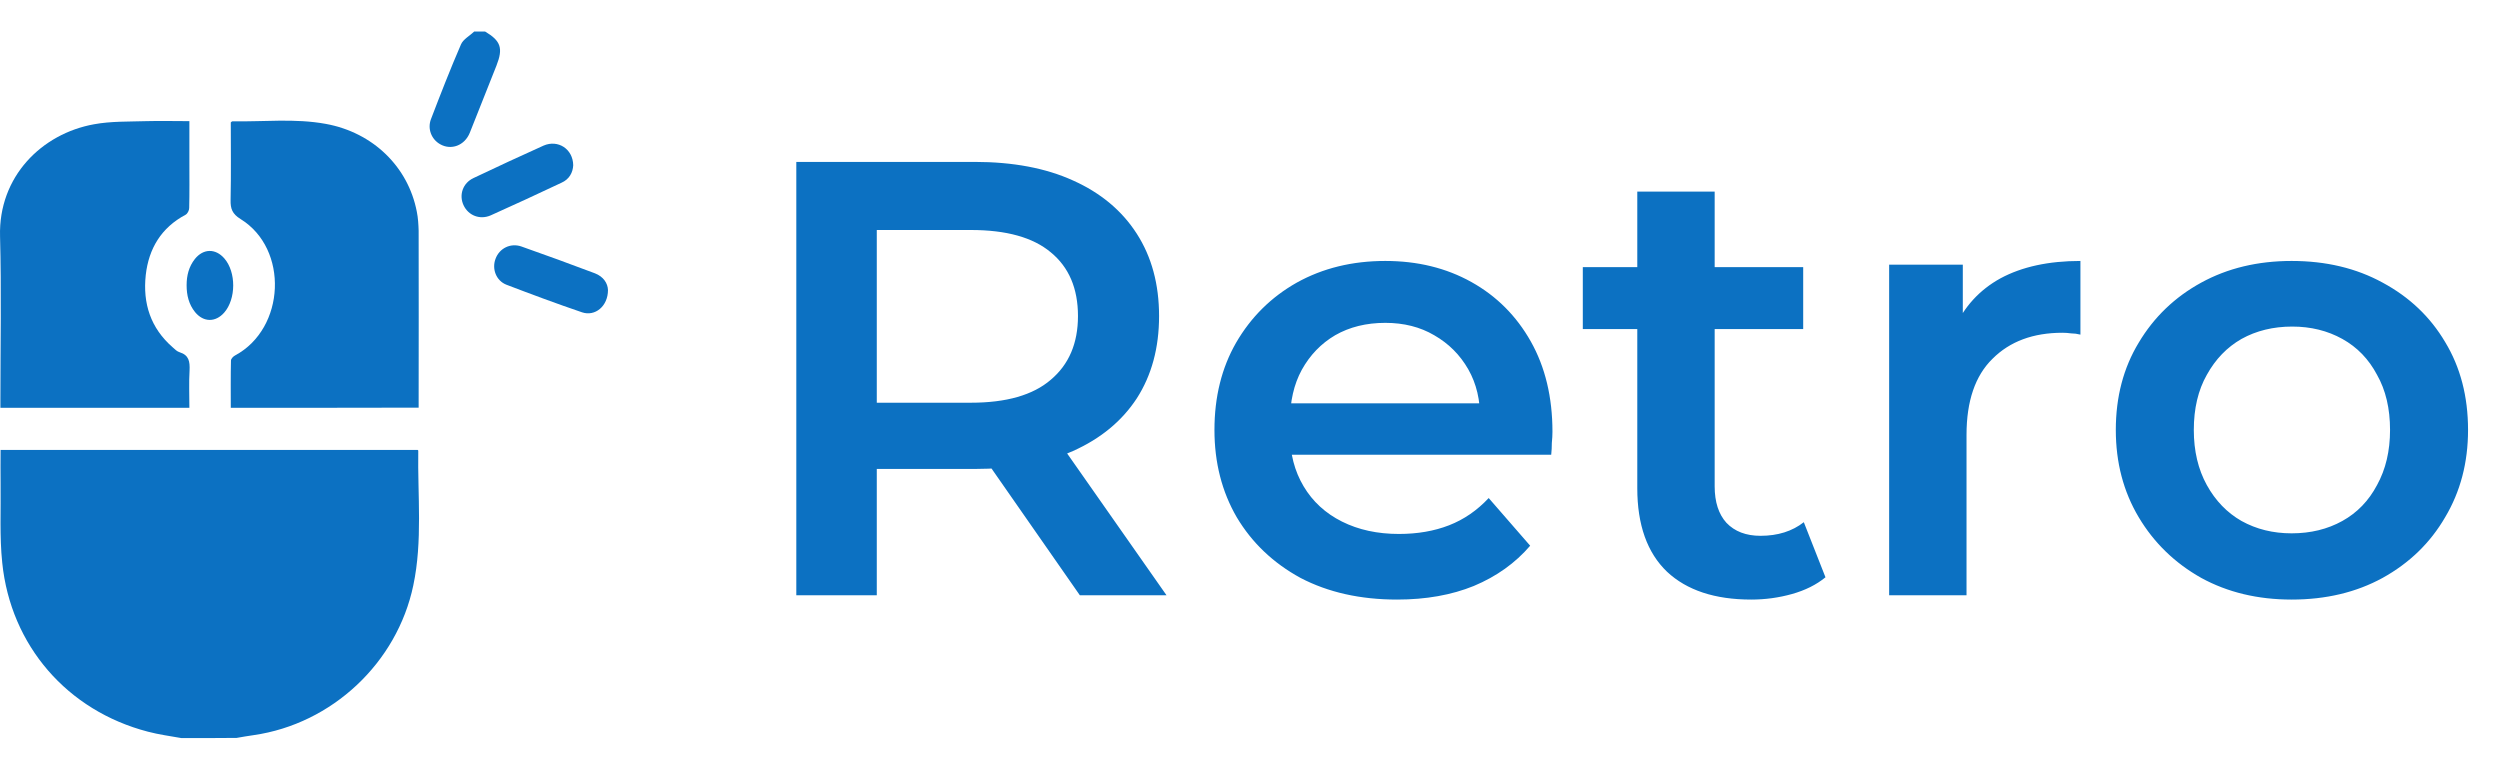 <svg width="105" height="32" viewBox="0 0 105 32" fill="none" xmlns="http://www.w3.org/2000/svg">
<path d="M33.445 25V6.8H40.933C42.545 6.8 43.923 7.06 45.067 7.58C46.228 8.1 47.121 8.845 47.745 9.816C48.369 10.787 48.681 11.939 48.681 13.274C48.681 14.609 48.369 15.761 47.745 16.732C47.121 17.685 46.228 18.422 45.067 18.942C43.923 19.445 42.545 19.696 40.933 19.696H35.317L36.825 18.162V25H33.445ZM45.353 25L40.751 18.396H44.365L48.993 25H45.353ZM36.825 18.526L35.317 16.914H40.777C42.268 16.914 43.386 16.593 44.131 15.952C44.894 15.311 45.275 14.418 45.275 13.274C45.275 12.113 44.894 11.22 44.131 10.596C43.386 9.972 42.268 9.66 40.777 9.66H35.317L36.825 7.996V18.526ZM58.677 25.182C57.134 25.182 55.782 24.879 54.621 24.272C53.477 23.648 52.584 22.799 51.943 21.724C51.319 20.649 51.007 19.427 51.007 18.058C51.007 16.671 51.31 15.449 51.917 14.392C52.541 13.317 53.39 12.477 54.465 11.87C55.557 11.263 56.796 10.96 58.183 10.96C59.535 10.96 60.739 11.255 61.797 11.844C62.854 12.433 63.686 13.265 64.293 14.34C64.899 15.415 65.203 16.68 65.203 18.136C65.203 18.275 65.194 18.431 65.177 18.604C65.177 18.777 65.168 18.942 65.151 19.098H53.581V16.94H63.435L62.161 17.616C62.178 16.819 62.013 16.117 61.667 15.51C61.32 14.903 60.843 14.427 60.237 14.08C59.647 13.733 58.963 13.56 58.183 13.56C57.385 13.56 56.683 13.733 56.077 14.08C55.487 14.427 55.019 14.912 54.673 15.536C54.343 16.143 54.179 16.862 54.179 17.694V18.214C54.179 19.046 54.369 19.783 54.751 20.424C55.132 21.065 55.669 21.559 56.363 21.906C57.056 22.253 57.853 22.426 58.755 22.426C59.535 22.426 60.237 22.305 60.861 22.062C61.485 21.819 62.039 21.438 62.525 20.918L64.267 22.92C63.643 23.648 62.854 24.211 61.901 24.61C60.965 24.991 59.89 25.182 58.677 25.182ZM73.55 25.182C72.025 25.182 70.846 24.792 70.014 24.012C69.182 23.215 68.766 22.045 68.766 20.502V8.048H72.016V20.424C72.016 21.083 72.181 21.594 72.51 21.958C72.857 22.322 73.334 22.504 73.94 22.504C74.668 22.504 75.275 22.313 75.76 21.932L76.67 24.246C76.289 24.558 75.821 24.792 75.266 24.948C74.712 25.104 74.14 25.182 73.55 25.182ZM66.478 13.82V11.22H75.734V13.82H66.478ZM79.344 25V11.116H82.438V14.938L82.074 13.82C82.49 12.884 83.14 12.173 84.024 11.688C84.925 11.203 86.043 10.96 87.378 10.96V14.054C87.239 14.019 87.109 14.002 86.988 14.002C86.867 13.985 86.745 13.976 86.624 13.976C85.393 13.976 84.414 14.34 83.686 15.068C82.958 15.779 82.594 16.845 82.594 18.266V25H79.344ZM96.248 25.182C94.827 25.182 93.561 24.879 92.452 24.272C91.343 23.648 90.467 22.799 89.826 21.724C89.185 20.649 88.864 19.427 88.864 18.058C88.864 16.671 89.185 15.449 89.826 14.392C90.467 13.317 91.343 12.477 92.452 11.87C93.561 11.263 94.827 10.96 96.248 10.96C97.687 10.96 98.961 11.263 100.07 11.87C101.197 12.477 102.072 13.309 102.696 14.366C103.337 15.423 103.658 16.654 103.658 18.058C103.658 19.427 103.337 20.649 102.696 21.724C102.072 22.799 101.197 23.648 100.07 24.272C98.961 24.879 97.687 25.182 96.248 25.182ZM96.248 22.4C97.045 22.4 97.756 22.227 98.38 21.88C99.004 21.533 99.489 21.031 99.836 20.372C100.2 19.713 100.382 18.942 100.382 18.058C100.382 17.157 100.2 16.385 99.836 15.744C99.489 15.085 99.004 14.583 98.38 14.236C97.756 13.889 97.054 13.716 96.274 13.716C95.477 13.716 94.766 13.889 94.142 14.236C93.535 14.583 93.05 15.085 92.686 15.744C92.322 16.385 92.14 17.157 92.14 18.058C92.14 18.942 92.322 19.713 92.686 20.372C93.05 21.031 93.535 21.533 94.142 21.88C94.766 22.227 95.468 22.4 96.248 22.4Z" fill="#0c71c2"/>
<path d="M7.622 31C7.15 30.915 6.671 30.853 6.207 30.729C2.83 29.848 0.45 27.12 0.094 23.635C-0.021 22.537 0.04 21.417 0.025 20.304C0.017 19.84 0.025 19.377 0.025 18.898C5.883 18.898 11.717 18.898 17.544 18.898C17.56 18.913 17.567 18.921 17.567 18.928C17.537 20.814 17.753 22.715 17.359 24.585C16.679 27.839 13.943 30.404 10.651 30.876C10.411 30.907 10.18 30.953 9.94 30.992C9.167 31 8.394 31 7.622 31Z" fill="#0c71c2"/>
<path d="M20.373 1.324C21.038 1.718 21.138 2.027 20.852 2.754C20.481 3.697 20.11 4.632 19.732 5.575C19.515 6.116 18.943 6.324 18.48 6.054C18.116 5.845 17.947 5.405 18.101 5.003C18.503 3.952 18.913 2.901 19.361 1.865C19.453 1.649 19.732 1.502 19.917 1.324C20.064 1.324 20.218 1.324 20.373 1.324Z" fill="#0c71c2"/>
<path d="M7.954 5.088C7.954 5.683 7.954 6.239 7.954 6.796C7.954 7.445 7.962 8.094 7.946 8.736C7.946 8.836 7.877 8.975 7.792 9.021C6.772 9.562 6.246 10.443 6.122 11.549C5.991 12.739 6.323 13.782 7.259 14.593C7.344 14.671 7.436 14.763 7.544 14.794C7.939 14.918 7.977 15.188 7.962 15.552C7.931 16.069 7.954 16.587 7.954 17.128C5.303 17.128 2.684 17.128 0.017 17.128C0.017 17.02 0.017 16.912 0.017 16.796C0.017 14.508 0.064 12.213 0.002 9.926C-0.068 7.414 1.756 5.613 3.951 5.219C4.662 5.088 5.412 5.111 6.146 5.088C6.733 5.072 7.32 5.088 7.954 5.088Z" fill="#0c71c2"/>
<path d="M9.693 17.128C9.693 16.456 9.685 15.799 9.701 15.142C9.701 15.065 9.801 14.964 9.878 14.926C11.988 13.79 12.135 10.451 10.102 9.199C9.755 8.983 9.677 8.767 9.685 8.403C9.708 7.314 9.693 6.224 9.693 5.142C9.724 5.119 9.739 5.096 9.755 5.096C11.068 5.119 12.382 4.964 13.688 5.204C15.667 5.567 17.143 7.005 17.506 8.89C17.56 9.153 17.575 9.431 17.583 9.694C17.591 12.09 17.583 14.485 17.583 16.881C17.583 16.958 17.583 17.028 17.583 17.121C14.948 17.128 12.344 17.128 9.693 17.128Z" fill="#0c71c2"/>
<path d="M24.075 6.942C24.06 7.244 23.913 7.53 23.58 7.676C22.599 8.14 21.61 8.596 20.613 9.044C20.157 9.245 19.67 9.052 19.469 8.619C19.268 8.186 19.438 7.684 19.894 7.475C20.868 7.012 21.849 6.556 22.831 6.115C23.434 5.853 24.067 6.254 24.075 6.942Z" fill="#0c71c2"/>
<path d="M25.535 12.182C25.535 12.862 24.994 13.303 24.445 13.117C23.379 12.754 22.32 12.36 21.269 11.958C20.836 11.788 20.651 11.293 20.813 10.868C20.975 10.428 21.439 10.196 21.895 10.351C22.93 10.714 23.958 11.092 24.986 11.479C25.349 11.618 25.527 11.904 25.535 12.182Z" fill="#0c71c2"/>
<path d="M7.838 11.981C7.838 11.571 7.931 11.2 8.186 10.876C8.541 10.435 9.051 10.428 9.422 10.853C9.924 11.432 9.917 12.56 9.414 13.132C9.051 13.542 8.549 13.542 8.193 13.109C7.931 12.785 7.838 12.398 7.838 11.981Z" fill="#0c71c2"/>
</svg>
